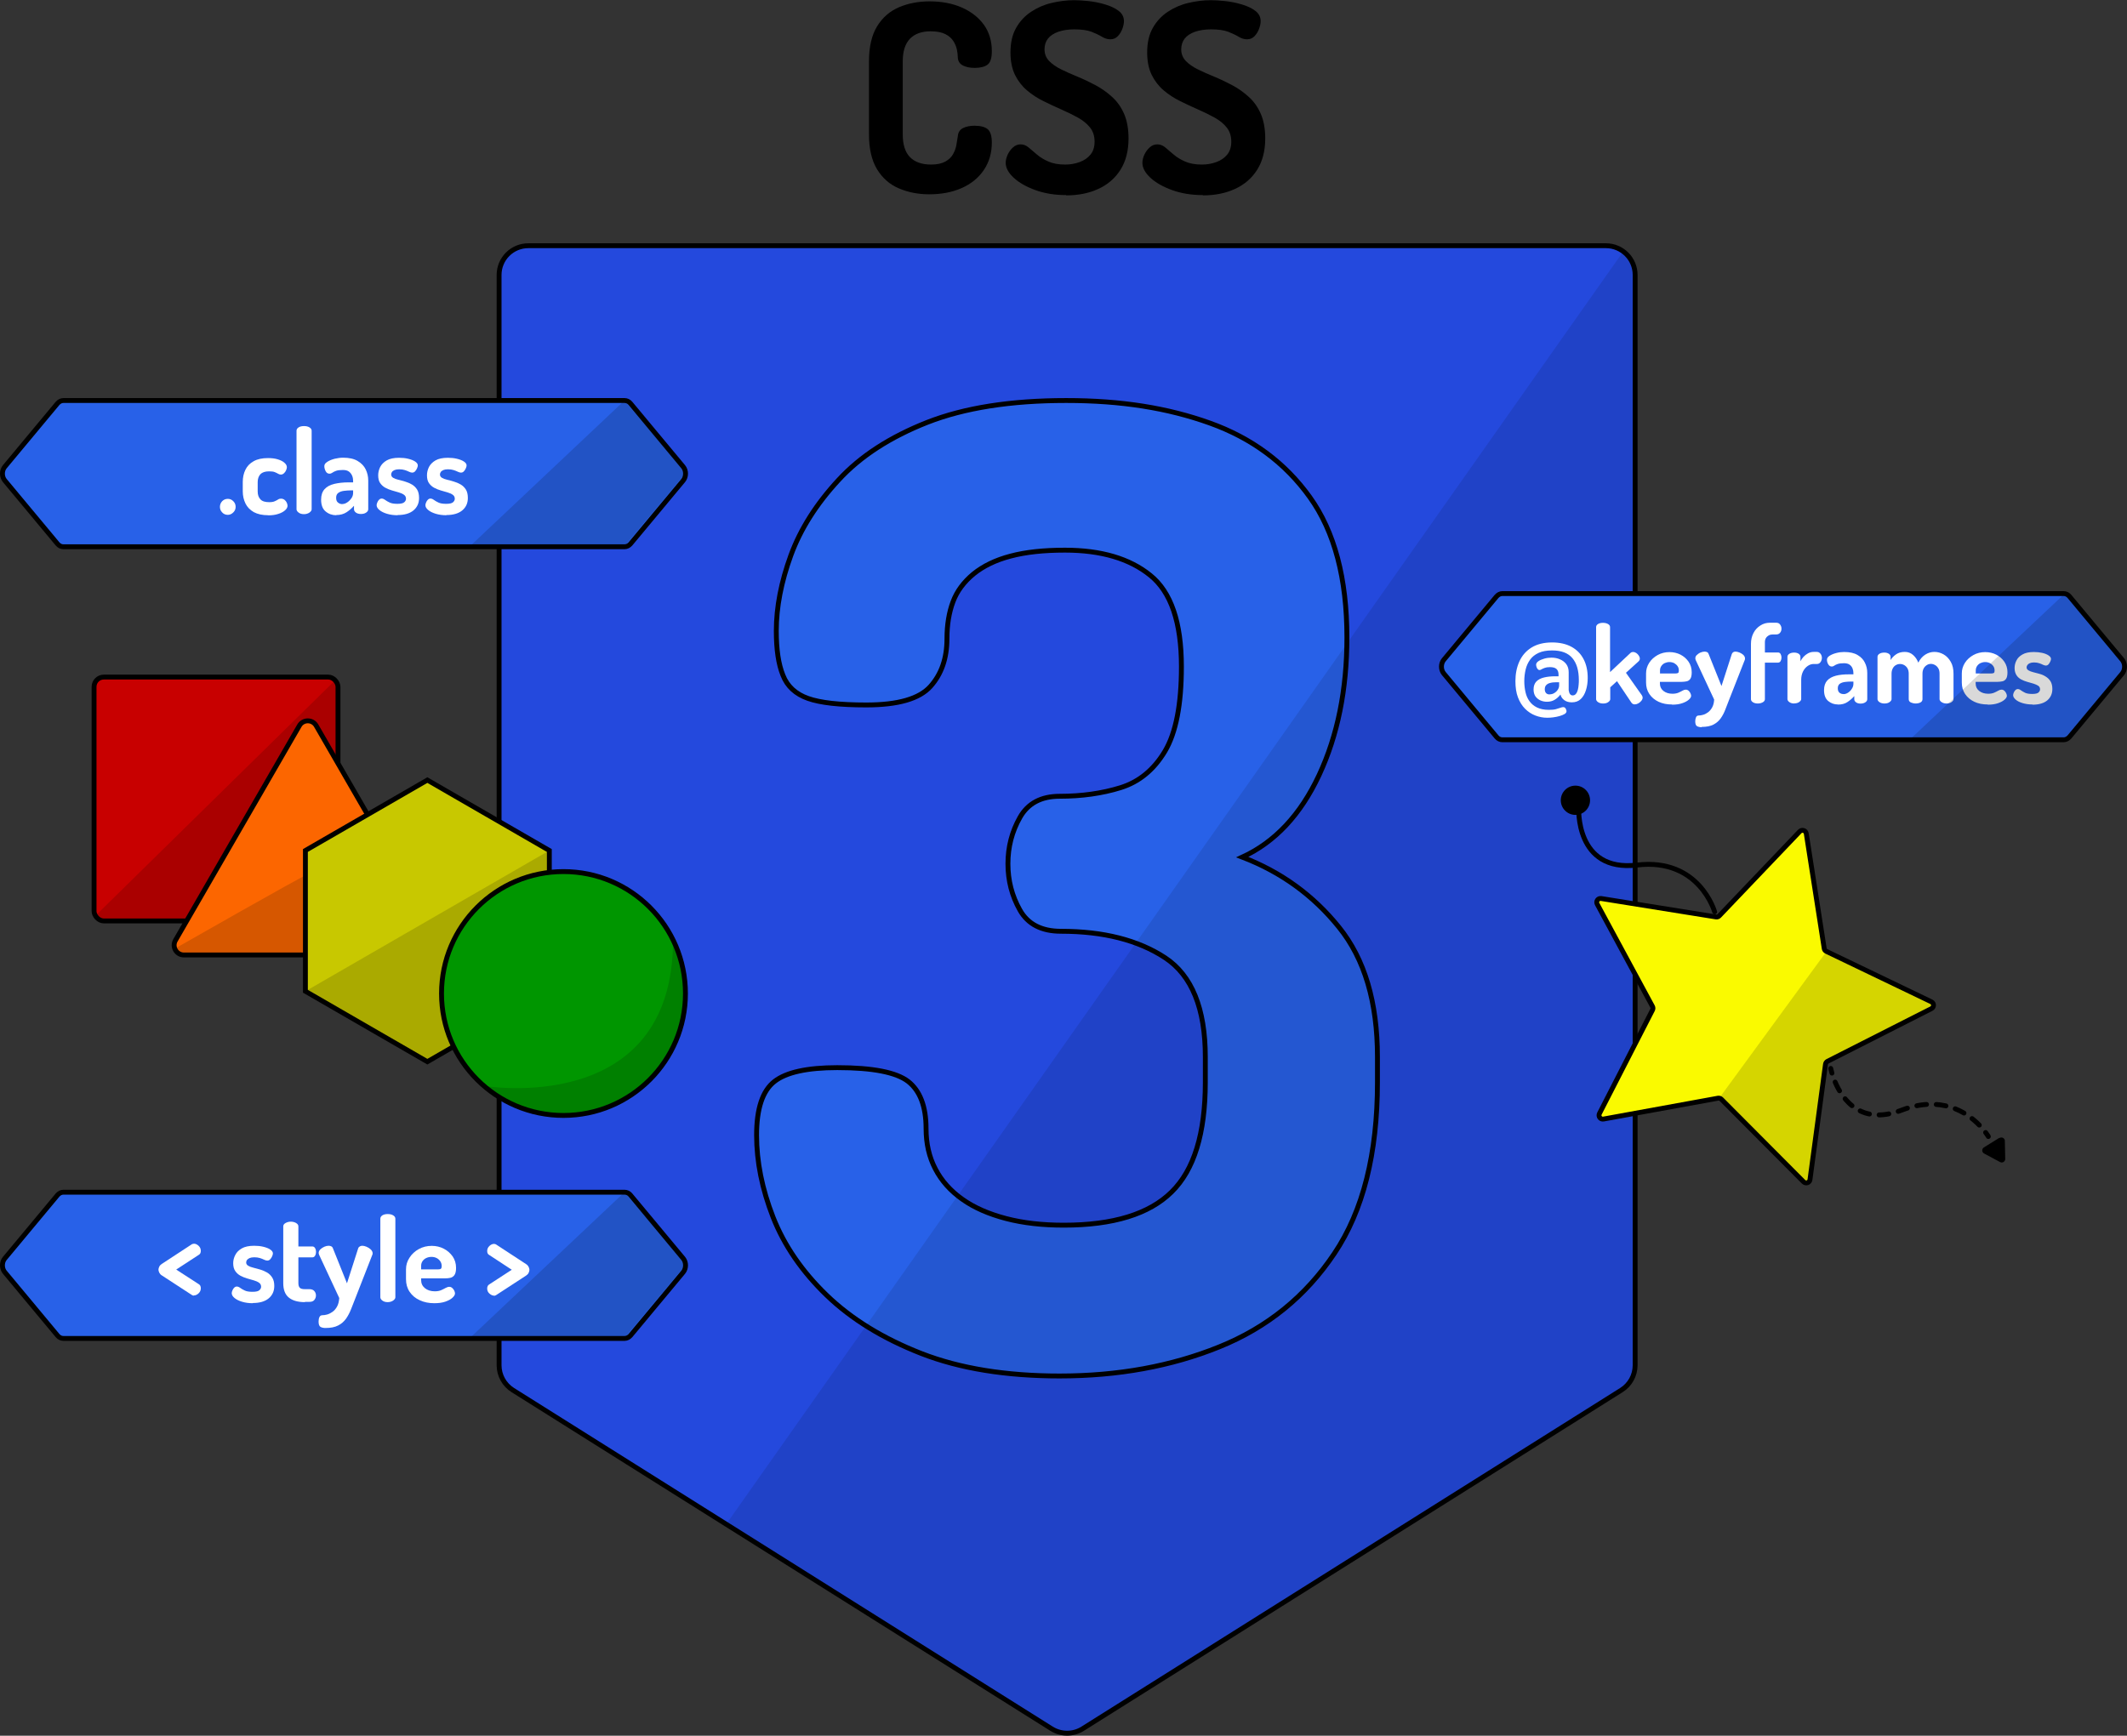 <?xml version="1.0" encoding="UTF-8"?>
<svg id="Capa_2" data-name="Capa 2" xmlns="http://www.w3.org/2000/svg" viewBox="0 0 217.99 177.94">
  <rect x="0" y="0" width="217.99" height="177.94" fill="#333333" stroke="none"/>
  <defs>
    <style>
      .cls-1 {
        opacity: .1;
      }

      .cls-2 {
        fill: #fff;
      }

      .cls-3 {
        fill: #009600;
      }

      .cls-3, .cls-4, .cls-5, .cls-6, .cls-7, .cls-8, .cls-9, .cls-10, .cls-11 {
        stroke: #000;
        stroke-miterlimit: 10;
        stroke-width: .5px;
      }

      .cls-4 {
        fill: #fc6600;
      }

      .cls-5 {
        fill: #fafa00;
      }

      .cls-6, .cls-11 {
        fill: none;
        stroke-linecap: round;
      }

      .cls-7 {
        fill: #2449dd;
      }

      .cls-8 {
        fill: #2861e8;
      }

      .cls-9 {
        fill: #c80000;
      }

      .cls-10 {
        fill: #c8c800;
      }

      .cls-11 {
        stroke-dasharray: 0 0 1 1;
      }

      .cls-12 {
        opacity: .15;
      }
    </style>
  </defs>
  <g id="css_trazos">
    <path class="cls-7" d="M51.15,28.19v111.77c0,1.03,.53,1.99,1.4,2.54l55.22,34.72c.98,.61,2.22,.61,3.19,0l55.22-34.72c.87-.55,1.4-1.51,1.4-2.54V28.19c0-1.66-1.34-3-3-3H54.15c-1.66,0-3,1.34-3,3Z"/>
    <g>
      <path d="M95.23,19.92c-1.11,0-2.14-.2-3.09-.6-.95-.4-1.7-1.06-2.25-1.96-.55-.9-.83-2.1-.83-3.58V6.28c0-1.49,.28-2.68,.83-3.58s1.31-1.56,2.25-1.96,1.99-.6,3.12-.6c1.25,0,2.36,.21,3.31,.63,.96,.42,1.71,1.01,2.26,1.76,.54,.75,.82,1.66,.82,2.71,0,.7-.14,1.16-.43,1.38s-.73,.34-1.32,.34c-.49,0-.89-.08-1.22-.25-.33-.17-.51-.45-.52-.85,0-.22-.03-.47-.09-.77-.06-.29-.18-.59-.36-.87-.18-.29-.45-.53-.82-.72s-.87-.29-1.52-.29c-.91,0-1.61,.25-2.11,.76-.49,.51-.74,1.28-.74,2.32v7.49c0,1.06,.25,1.83,.75,2.34,.5,.5,1.22,.75,2.15,.75,.61,0,1.09-.1,1.45-.3,.36-.2,.62-.44,.79-.74,.17-.3,.29-.6,.35-.93,.06-.32,.11-.63,.15-.91,.03-.41,.21-.7,.54-.86,.32-.16,.71-.24,1.18-.24,.61,0,1.06,.12,1.34,.35s.43,.69,.43,1.37c0,1.07-.27,2.01-.82,2.82-.55,.81-1.3,1.42-2.27,1.85-.97,.43-2.08,.64-3.33,.64Z"/>
      <path d="M109.27,20c-1.16,0-2.21-.17-3.15-.51s-1.68-.76-2.23-1.27c-.55-.51-.82-1.02-.82-1.54,0-.25,.07-.52,.2-.82,.14-.29,.32-.55,.55-.75,.23-.21,.49-.31,.78-.31s.55,.1,.81,.31c.25,.21,.54,.45,.86,.73,.32,.28,.72,.52,1.18,.72,.47,.21,1.04,.31,1.72,.31,.54,0,1.03-.09,1.49-.26,.46-.17,.82-.42,1.1-.76s.42-.78,.42-1.32c0-.57-.15-1.06-.46-1.45-.31-.39-.72-.73-1.24-1.02-.52-.29-1.08-.56-1.69-.83-.61-.27-1.22-.55-1.84-.86-.62-.3-1.18-.67-1.69-1.1-.51-.43-.92-.96-1.23-1.58-.31-.63-.47-1.4-.47-2.31,0-1,.19-1.84,.58-2.52,.38-.68,.9-1.23,1.53-1.65,.63-.42,1.34-.73,2.11-.91s1.54-.28,2.31-.28c.41,0,.9,.03,1.46,.09,.56,.06,1.13,.17,1.69,.34,.56,.16,1.03,.38,1.4,.66,.37,.28,.55,.63,.55,1.06,0,.22-.05,.47-.15,.75-.1,.29-.25,.54-.46,.77s-.47,.34-.79,.34c-.29,0-.57-.09-.85-.26-.28-.17-.64-.34-1.07-.51-.44-.17-1.03-.25-1.78-.25-.63,0-1.17,.09-1.64,.25-.47,.17-.81,.4-1.05,.7-.23,.3-.35,.67-.35,1.11s.16,.86,.47,1.18c.31,.32,.72,.61,1.23,.86,.51,.25,1.07,.5,1.68,.75,.61,.25,1.22,.54,1.84,.87,.62,.33,1.18,.73,1.7,1.2,.52,.47,.93,1.04,1.23,1.73s.46,1.53,.46,2.54c0,1.27-.28,2.34-.83,3.21-.55,.87-1.31,1.52-2.27,1.96-.96,.44-2.05,.66-3.29,.66Z"/>
      <path d="M123.28,20c-1.16,0-2.21-.17-3.15-.51s-1.68-.76-2.23-1.27c-.55-.51-.82-1.02-.82-1.54,0-.25,.07-.52,.2-.82,.14-.29,.32-.55,.55-.75,.23-.21,.49-.31,.78-.31s.55,.1,.81,.31c.25,.21,.54,.45,.86,.73,.32,.28,.72,.52,1.18,.72,.47,.21,1.04,.31,1.72,.31,.54,0,1.03-.09,1.49-.26,.46-.17,.82-.42,1.1-.76s.42-.78,.42-1.32c0-.57-.15-1.06-.46-1.45-.31-.39-.72-.73-1.24-1.02-.52-.29-1.08-.56-1.69-.83-.61-.27-1.22-.55-1.84-.86-.62-.3-1.18-.67-1.69-1.1-.51-.43-.92-.96-1.23-1.58-.31-.63-.47-1.4-.47-2.31,0-1,.19-1.84,.58-2.52,.38-.68,.9-1.23,1.53-1.65,.63-.42,1.34-.73,2.11-.91s1.54-.28,2.31-.28c.41,0,.9,.03,1.46,.09,.56,.06,1.13,.17,1.69,.34,.56,.16,1.03,.38,1.4,.66,.37,.28,.55,.63,.55,1.06,0,.22-.05,.47-.15,.75-.1,.29-.25,.54-.46,.77s-.47,.34-.79,.34c-.29,0-.57-.09-.85-.26-.28-.17-.64-.34-1.07-.51-.44-.17-1.03-.25-1.78-.25-.63,0-1.17,.09-1.64,.25-.47,.17-.81,.4-1.05,.7-.23,.3-.35,.67-.35,1.11s.16,.86,.47,1.18c.31,.32,.72,.61,1.23,.86,.51,.25,1.07,.5,1.68,.75,.61,.25,1.22,.54,1.84,.87,.62,.33,1.18,.73,1.7,1.2,.52,.47,.93,1.04,1.23,1.73s.46,1.53,.46,2.54c0,1.27-.28,2.34-.83,3.21-.55,.87-1.31,1.52-2.27,1.96-.96,.44-2.05,.66-3.29,.66Z"/>
    </g>
    <path class="cls-8" d="M108.62,141.06c-5.52,0-10.25-.77-14.18-2.3-3.94-1.54-7.18-3.53-9.71-5.97-2.53-2.44-4.36-5.11-5.5-8.01-1.13-2.89-1.69-5.7-1.69-8.41s.61-4.55,1.83-5.5c1.21-.95,3.37-1.42,6.44-1.42,3.62,0,6.04,.47,7.27,1.42,1.21,.95,1.83,2.56,1.83,4.82,0,1.54,.31,2.92,.95,4.14,.63,1.22,1.56,2.26,2.78,3.12,1.21,.86,2.71,1.51,4.47,1.97s3.73,.68,5.91,.68c5.06,0,8.75-1.13,11.05-3.4,2.31-2.26,3.46-6.01,3.46-11.26v-2.58c0-4.97-1.38-8.37-4.13-10.18-2.76-1.81-6.32-2.71-10.66-2.71-1.99,0-3.39-.72-4.21-2.17s-1.23-3.03-1.23-4.75,.41-3.3,1.23-4.75c.82-1.45,2.18-2.17,4.07-2.17,2.25,0,4.34-.29,6.24-.88,1.9-.59,3.41-1.83,4.55-3.73,1.13-1.9,1.69-4.8,1.69-8.68,0-4.52-1.06-7.65-3.19-9.36-2.12-1.72-5.04-2.58-8.75-2.58-2.18,0-4.03,.2-5.57,.61-1.53,.4-2.8,1.02-3.8,1.83-.99,.82-1.7,1.77-2.1,2.85-.41,1.09-.62,2.36-.62,3.8,0,1.99-.56,3.62-1.69,4.88-1.14,1.27-3.32,1.9-6.58,1.9-2.72,0-4.7-.22-5.97-.67s-2.13-1.24-2.57-2.38c-.46-1.13-.68-2.64-.68-4.54,0-2.44,.5-5.02,1.49-7.74,.99-2.71,2.63-5.29,4.89-7.73,2.25-2.45,5.29-4.41,9.09-5.91,3.8-1.49,8.55-2.24,14.24-2.24s10.42,.77,14.72,2.31,7.72,4.07,10.25,7.6,3.8,8.33,3.8,14.38c0,5.34-.95,10.04-2.85,14.11s-4.53,6.87-7.87,8.41c3.99,1.53,7.29,3.93,9.91,7.19,2.63,3.26,3.94,7.69,3.94,13.3v2.58c0,7.33-1.47,13.18-4.42,17.57-2.94,4.39-6.87,7.58-11.8,9.57-4.92,1.99-10.38,2.98-16.34,2.98Z"/>
    <g>
      <path class="cls-8" d="M64.01,41.06H6.49c-.22,0-.43,.11-.59,.29L.49,47.85c-.32,.39-.32,1.02,0,1.41l5.41,6.5c.16,.19,.37,.29,.59,.29h57.53c.22,0,.43-.11,.59-.29l5.41-6.5c.32-.39,.32-1.02,0-1.41l-5.41-6.5c-.16-.19-.37-.29-.59-.29Z"/>
      <g>
        <path class="cls-2" d="M23.35,52.78c-.23,0-.43-.08-.58-.25-.16-.16-.23-.35-.23-.57s.08-.42,.23-.58c.16-.16,.35-.24,.58-.24,.22,0,.4,.08,.56,.24s.24,.35,.24,.58-.08,.41-.24,.57-.35,.25-.56,.25Z"/>
        <path class="cls-2" d="M27.5,52.82c-.61,0-1.1-.11-1.49-.32-.38-.22-.67-.51-.85-.88s-.28-.79-.28-1.25v-.96c0-.46,.09-.88,.27-1.25s.46-.67,.85-.88c.39-.22,.88-.32,1.47-.32,.38,0,.71,.04,1,.13s.52,.2,.68,.35c.17,.14,.25,.3,.25,.46,0,.09-.03,.19-.08,.31s-.12,.22-.22,.31-.2,.13-.32,.13c-.09,0-.18-.03-.27-.08-.09-.06-.21-.11-.35-.17-.14-.06-.34-.08-.58-.08-.41,0-.7,.1-.89,.29-.18,.2-.28,.47-.28,.81v.96c0,.34,.09,.61,.28,.81,.18,.2,.48,.29,.9,.29,.25,0,.44-.03,.58-.1,.14-.06,.25-.12,.34-.18,.09-.06,.19-.08,.28-.08,.14,0,.27,.04,.37,.12,.1,.08,.18,.18,.23,.29,.05,.12,.08,.22,.08,.32,0,.16-.09,.32-.26,.47-.17,.15-.41,.28-.71,.37-.3,.1-.64,.14-1.01,.14Z"/>
        <path class="cls-2" d="M31.16,52.71c-.22,0-.41-.05-.55-.16-.14-.1-.22-.22-.22-.34v-8.05c0-.14,.07-.26,.22-.35,.14-.09,.33-.13,.55-.13s.4,.04,.55,.13c.15,.09,.23,.2,.23,.35v8.05c0,.12-.08,.23-.23,.34-.15,.1-.34,.16-.55,.16Z"/>
        <path class="cls-2" d="M34.47,52.82c-.42,0-.79-.13-1.1-.39-.31-.26-.46-.66-.46-1.21,0-.46,.12-.81,.35-1.07,.24-.26,.56-.44,.98-.54,.42-.1,.91-.16,1.46-.16h.49v-.16c0-.18-.03-.35-.1-.52-.07-.17-.18-.31-.32-.42s-.36-.17-.63-.17c-.3,0-.54,.03-.7,.09-.16,.06-.29,.12-.38,.19-.09,.06-.18,.1-.29,.1-.17,0-.3-.08-.39-.25-.09-.17-.14-.34-.14-.52s.1-.32,.31-.45c.2-.13,.45-.23,.75-.31,.3-.07,.58-.11,.86-.11,.62,0,1.12,.11,1.5,.34s.65,.51,.82,.86c.17,.35,.26,.73,.26,1.14v2.94c0,.14-.07,.25-.22,.35-.14,.1-.32,.14-.54,.14-.2,0-.37-.05-.5-.14-.13-.1-.2-.21-.2-.35v-.35c-.22,.25-.47,.47-.76,.66s-.65,.29-1.06,.29Zm.62-1.15c.17,0,.34-.06,.5-.17,.17-.11,.31-.26,.43-.43s.17-.36,.17-.55v-.25h-.18c-.26,0-.52,.02-.76,.05-.24,.03-.43,.1-.58,.21-.15,.11-.22,.27-.22,.5s.06,.39,.19,.49c.12,.1,.27,.16,.45,.16Z"/>
        <path class="cls-2" d="M40.76,52.82c-.4,0-.77-.05-1.1-.15-.33-.1-.59-.23-.78-.39-.19-.16-.28-.32-.28-.49,0-.08,.02-.17,.07-.28,.04-.11,.1-.2,.18-.28s.17-.12,.27-.12c.11,0,.23,.05,.35,.14s.28,.18,.47,.27c.19,.09,.45,.13,.79,.13,.36,0,.6-.06,.71-.17,.12-.11,.17-.23,.17-.35,0-.18-.07-.31-.21-.41-.14-.1-.32-.18-.53-.24-.22-.06-.45-.13-.69-.2s-.47-.16-.69-.28c-.22-.12-.39-.28-.53-.48-.14-.2-.2-.47-.2-.8,0-.29,.07-.57,.2-.84,.14-.27,.36-.5,.67-.68,.31-.18,.74-.27,1.27-.27,.33,0,.64,.03,.93,.1,.29,.07,.53,.16,.71,.28,.18,.12,.28,.25,.28,.4,0,.07-.02,.17-.07,.28-.05,.12-.11,.22-.2,.32s-.19,.14-.31,.14c-.09,0-.19-.03-.32-.09-.12-.06-.27-.12-.43-.17s-.35-.08-.58-.08c-.2,0-.36,.03-.48,.08-.12,.06-.21,.12-.26,.2s-.08,.16-.08,.25c0,.14,.07,.26,.2,.34s.31,.15,.53,.2,.45,.12,.7,.19c.24,.07,.48,.17,.7,.3,.22,.13,.4,.31,.53,.52s.2,.5,.2,.86c0,.53-.19,.95-.57,1.27-.38,.32-.93,.48-1.64,.48Z"/>
        <path class="cls-2" d="M45.76,52.82c-.4,0-.77-.05-1.1-.15-.33-.1-.59-.23-.78-.39-.19-.16-.28-.32-.28-.49,0-.08,.02-.17,.07-.28,.04-.11,.1-.2,.18-.28s.17-.12,.27-.12c.11,0,.23,.05,.35,.14s.28,.18,.47,.27c.19,.09,.45,.13,.79,.13,.36,0,.6-.06,.71-.17,.12-.11,.17-.23,.17-.35,0-.18-.07-.31-.21-.41-.14-.1-.32-.18-.53-.24-.22-.06-.45-.13-.69-.2s-.47-.16-.69-.28c-.22-.12-.39-.28-.53-.48-.14-.2-.2-.47-.2-.8,0-.29,.07-.57,.2-.84,.14-.27,.36-.5,.67-.68,.31-.18,.74-.27,1.27-.27,.33,0,.64,.03,.93,.1,.29,.07,.53,.16,.71,.28,.18,.12,.28,.25,.28,.4,0,.07-.02,.17-.07,.28-.05,.12-.11,.22-.2,.32s-.19,.14-.31,.14c-.09,0-.19-.03-.32-.09-.12-.06-.27-.12-.43-.17s-.35-.08-.58-.08c-.2,0-.36,.03-.48,.08-.12,.06-.21,.12-.26,.2s-.08,.16-.08,.25c0,.14,.07,.26,.2,.34s.31,.15,.53,.2,.45,.12,.7,.19c.24,.07,.48,.17,.7,.3,.22,.13,.4,.31,.53,.52s.2,.5,.2,.86c0,.53-.19,.95-.57,1.27-.38,.32-.93,.48-1.64,.48Z"/>
      </g>
    </g>
    <g>
      <path class="cls-8" d="M64.01,122.22H6.49c-.22,0-.43,.11-.59,.29l-5.41,6.5c-.32,.39-.32,1.02,0,1.41l5.41,6.5c.16,.19,.37,.29,.59,.29h57.53c.22,0,.43-.11,.59-.29l5.41-6.5c.32-.39,.32-1.02,0-1.41l-5.41-6.5c-.16-.19-.37-.29-.59-.29Z"/>
      <g>
        <path class="cls-2" d="M19.88,132.82c-.09,0-.16-.02-.21-.06l-3.1-2.02c-.11-.07-.19-.16-.25-.28-.05-.11-.08-.21-.08-.3s.03-.19,.08-.3c.05-.11,.13-.2,.25-.28l3.1-2.03s.12-.05,.21-.05c.16,0,.32,.07,.47,.21,.15,.14,.23,.31,.23,.52,0,.19-.06,.32-.19,.4l-2.33,1.52,2.33,1.51c.13,.08,.19,.22,.19,.41,0,.21-.08,.38-.23,.52-.15,.14-.31,.21-.47,.21Z"/>
        <path class="cls-2" d="M25.91,133.6c-.4,0-.77-.05-1.1-.15-.33-.1-.59-.23-.78-.39-.19-.16-.28-.32-.28-.49,0-.08,.02-.17,.07-.28,.04-.11,.1-.2,.18-.28s.17-.12,.27-.12c.11,0,.23,.05,.35,.14,.12,.09,.28,.18,.47,.27,.19,.09,.45,.13,.79,.13,.36,0,.6-.06,.71-.17,.12-.11,.17-.23,.17-.35,0-.18-.07-.31-.21-.41-.14-.1-.32-.18-.53-.24-.22-.06-.45-.13-.69-.2s-.47-.16-.69-.28c-.22-.12-.39-.28-.53-.48-.14-.2-.21-.47-.21-.8,0-.29,.07-.57,.21-.84,.13-.27,.36-.5,.67-.68,.31-.18,.74-.27,1.27-.27,.33,0,.64,.03,.93,.1,.29,.07,.53,.16,.71,.28,.18,.12,.28,.25,.28,.4,0,.07-.02,.17-.07,.28-.05,.12-.11,.22-.2,.32s-.19,.14-.31,.14c-.09,0-.19-.03-.32-.09-.12-.06-.27-.12-.43-.17s-.35-.08-.58-.08c-.2,0-.36,.03-.48,.08-.12,.06-.21,.12-.27,.2-.05,.08-.08,.16-.08,.25,0,.14,.07,.26,.21,.34,.13,.08,.31,.15,.53,.2,.22,.06,.45,.12,.7,.19,.24,.07,.47,.17,.7,.3,.22,.13,.4,.31,.53,.52,.14,.22,.21,.5,.21,.86,0,.53-.19,.95-.57,1.27-.38,.32-.93,.48-1.64,.48Z"/>
        <path class="cls-2" d="M31.25,133.49c-.72,0-1.27-.16-1.65-.47-.38-.31-.57-.8-.57-1.48v-5.82c0-.14,.08-.26,.25-.35s.34-.13,.52-.13c.19,0,.37,.04,.53,.13s.25,.2,.25,.35v2.06h1.42c.13,0,.23,.06,.29,.17,.07,.12,.1,.25,.1,.39s-.03,.27-.1,.39c-.07,.12-.17,.17-.29,.17h-1.42v2.63c0,.23,.05,.4,.15,.49,.1,.1,.27,.14,.52,.14h.47c.22,0,.39,.07,.5,.2s.16,.28,.16,.44c0,.17-.05,.32-.16,.46-.11,.14-.27,.2-.5,.2h-.47Z"/>
        <path class="cls-2" d="M33.35,136.14c-.2,0-.37-.04-.5-.11-.13-.08-.2-.26-.2-.55,0-.18,.03-.33,.09-.46s.16-.19,.31-.19c.13,0,.29-.02,.47-.07,.18-.05,.36-.14,.55-.27s.34-.31,.47-.54c.13-.23,.2-.52,.23-.88l-2.06-4.42c-.03-.07-.05-.14-.05-.2,0-.14,.06-.26,.17-.37,.12-.11,.25-.2,.41-.27s.31-.1,.44-.1c.1,0,.19,.02,.27,.06s.14,.11,.17,.2l1.44,3.59,1.15-3.59c.04-.1,.1-.16,.18-.2s.16-.06,.24-.06c.12,0,.26,.03,.43,.1s.31,.16,.44,.28c.12,.12,.19,.25,.19,.39,0,.07-.01,.13-.04,.18l-1.75,4.48c-.14,.36-.28,.72-.42,1.07-.14,.36-.31,.68-.51,.97-.21,.29-.47,.53-.81,.7-.34,.18-.77,.26-1.31,.26Z"/>
        <path class="cls-2" d="M39.74,133.49c-.22,0-.41-.05-.55-.16-.14-.1-.21-.22-.21-.34v-8.05c0-.14,.07-.26,.21-.35,.14-.09,.33-.13,.55-.13s.4,.04,.55,.13c.15,.09,.23,.2,.23,.35v8.05c0,.12-.08,.23-.23,.34-.15,.1-.34,.16-.55,.16Z"/>
        <path class="cls-2" d="M44.52,133.6c-.57,0-1.07-.1-1.51-.31-.44-.2-.78-.49-1.03-.86s-.37-.8-.37-1.29v-1.02c0-.43,.12-.83,.36-1.19,.23-.36,.55-.66,.95-.88,.4-.22,.84-.33,1.33-.33,.45,0,.86,.1,1.23,.29,.37,.19,.67,.46,.91,.79,.23,.34,.35,.73,.35,1.18,0,.34-.06,.59-.17,.74-.11,.15-.25,.24-.43,.28-.17,.04-.35,.05-.54,.05h-2.44v.18c0,.34,.13,.62,.39,.83,.26,.21,.6,.32,1.01,.32,.26,0,.48-.04,.66-.12s.33-.16,.46-.23c.13-.07,.25-.11,.36-.11,.12,0,.22,.04,.31,.12,.09,.08,.16,.17,.21,.28,.05,.11,.07,.2,.07,.28,0,.14-.09,.28-.26,.44-.17,.16-.42,.29-.73,.4-.32,.11-.69,.16-1.12,.16Zm-1.36-3.47h1.75c.14,0,.23-.02,.28-.07,.05-.04,.08-.13,.08-.26,0-.18-.05-.35-.14-.49-.1-.14-.22-.26-.38-.34s-.34-.12-.53-.12-.36,.04-.52,.11-.29,.18-.39,.32c-.1,.14-.15,.31-.15,.5v.34Z"/>
        <path class="cls-2" d="M50.62,132.82c-.15,0-.3-.07-.46-.21-.16-.14-.23-.31-.23-.52,0-.19,.07-.33,.2-.41l2.32-1.51-2.32-1.52c-.13-.07-.2-.2-.2-.4,0-.21,.08-.38,.23-.52s.31-.21,.46-.21c.09,0,.16,.02,.21,.05l3.1,2.03c.11,.07,.19,.16,.25,.28,.05,.11,.08,.21,.08,.3s-.03,.19-.08,.3c-.05,.11-.13,.2-.25,.28l-3.1,2.02s-.12,.06-.21,.06Z"/>
      </g>
    </g>
    <g>
      <path class="cls-8" d="M211.5,60.85h-57.53c-.22,0-.43,.11-.59,.29l-5.41,6.5c-.32,.39-.32,1.02,0,1.41l5.41,6.5c.16,.19,.37,.29,.59,.29h57.53c.22,0,.43-.11,.59-.29l5.41-6.5c.32-.39,.32-1.02,0-1.41l-5.41-6.5c-.16-.19-.37-.29-.59-.29Z"/>
      <g>
        <path class="cls-2" d="M158.56,73.58c-.42,0-.82-.08-1.21-.23s-.74-.38-1.05-.69c-.31-.31-.55-.7-.73-1.17-.18-.47-.26-1.03-.26-1.66,0-.74,.13-1.41,.4-2.01,.27-.6,.68-1.08,1.24-1.43,.56-.35,1.27-.53,2.12-.53,.77,0,1.43,.15,1.97,.44,.54,.29,.96,.71,1.25,1.26,.29,.55,.43,1.19,.43,1.94,0,.45-.06,.87-.18,1.25s-.29,.68-.53,.91c-.24,.23-.54,.34-.92,.34-.32,0-.58-.08-.78-.23s-.33-.34-.38-.57c-.18,.23-.38,.41-.6,.54s-.47,.2-.78,.2c-.23,0-.45-.04-.66-.13s-.38-.23-.52-.41c-.13-.19-.2-.43-.2-.72,0-.35,.1-.62,.29-.82,.19-.19,.45-.33,.79-.41,.33-.08,.71-.12,1.14-.12h.34v-.17c0-.26-.07-.45-.21-.58-.14-.13-.37-.19-.68-.19-.22,0-.4,.03-.53,.08-.14,.05-.24,.1-.33,.15-.08,.05-.15,.07-.21,.07-.06,0-.12-.03-.18-.1-.05-.07-.1-.14-.12-.23s-.04-.15-.04-.2c0-.15,.08-.27,.24-.38s.36-.19,.6-.26c.24-.07,.48-.1,.73-.1,.31,0,.61,.05,.87,.17,.27,.11,.48,.27,.65,.49,.16,.22,.25,.49,.25,.82v1.86c.03,.19,.08,.33,.15,.41,.07,.08,.15,.12,.25,.12,.15,0,.26-.05,.35-.17,.09-.11,.15-.25,.19-.41s.07-.34,.08-.52c.02-.18,.02-.34,.02-.47,0-.98-.22-1.73-.66-2.25-.44-.53-1.13-.79-2.08-.79-.55,0-1.01,.08-1.38,.25-.37,.17-.66,.4-.87,.69s-.37,.63-.46,1.01-.14,.78-.14,1.19c0,.39,.04,.76,.12,1.12,.08,.36,.21,.67,.41,.94,.19,.27,.45,.49,.78,.65s.73,.24,1.21,.24c.3,0,.54-.02,.72-.07,.18-.05,.33-.1,.45-.14s.21-.07,.29-.07c.12,0,.21,.05,.26,.15s.09,.19,.09,.26c0,.12-.07,.22-.2,.3-.14,.08-.31,.15-.52,.21s-.43,.1-.65,.13c-.22,.03-.42,.04-.6,.04Zm.26-2.4c.17,0,.33-.04,.47-.13,.15-.09,.27-.2,.36-.34s.14-.28,.14-.43v-.34h-.26c-.25,0-.47,.02-.65,.07-.18,.04-.32,.12-.42,.23-.1,.11-.14,.25-.14,.42s.05,.31,.14,.4,.21,.13,.37,.13Z"/>
        <path class="cls-2" d="M164.28,72.12c-.2,0-.36-.05-.5-.14-.13-.09-.2-.2-.2-.31v-7.38c0-.13,.07-.24,.2-.32,.13-.08,.3-.12,.5-.12s.38,.04,.52,.12c.14,.08,.21,.19,.21,.32v4.61l2.08-1.95c.07-.07,.16-.11,.28-.11s.22,.04,.32,.1c.11,.07,.19,.16,.26,.26s.11,.21,.11,.32c0,.04,0,.09-.03,.14-.02,.05-.05,.09-.09,.13l-1.3,1.18,1.63,2.31c.05,.08,.08,.16,.08,.23,0,.11-.04,.22-.13,.33s-.19,.2-.32,.27-.25,.1-.36,.1c-.15,0-.26-.06-.35-.19l-1.47-2.19-.69,.63v1.21c0,.11-.07,.21-.21,.31-.14,.1-.31,.14-.52,.14Z"/>
        <path class="cls-2" d="M171.36,72.22c-.52,0-.98-.09-1.38-.28-.4-.19-.71-.45-.94-.79-.23-.34-.34-.74-.34-1.18v-.93c0-.4,.11-.76,.32-1.09s.51-.6,.87-.8c.36-.2,.77-.3,1.21-.3,.41,0,.79,.09,1.13,.26,.34,.18,.62,.42,.83,.73,.21,.31,.32,.67,.32,1.08,0,.32-.05,.54-.15,.68-.1,.14-.23,.22-.39,.25-.16,.03-.32,.05-.49,.05h-2.23v.17c0,.32,.12,.57,.36,.76,.24,.19,.55,.29,.93,.29,.24,0,.45-.04,.61-.11,.16-.07,.3-.14,.42-.21,.12-.07,.23-.1,.33-.1,.11,0,.21,.04,.29,.11,.08,.07,.14,.16,.19,.26,.04,.1,.07,.18,.07,.26,0,.12-.08,.26-.24,.4-.16,.14-.38,.26-.67,.36-.29,.1-.63,.15-1.03,.15Zm-1.24-3.18h1.61c.12,0,.21-.02,.26-.06,.05-.04,.07-.12,.07-.24,0-.17-.04-.32-.13-.45s-.21-.23-.35-.31c-.15-.07-.31-.11-.48-.11s-.33,.04-.47,.1-.27,.17-.36,.3-.14,.28-.14,.46v.31Z"/>
        <path class="cls-2" d="M174.39,74.55c-.18,0-.34-.04-.46-.1s-.19-.24-.19-.5c0-.16,.03-.3,.08-.42,.05-.12,.15-.18,.28-.18s.27-.02,.44-.07c.16-.04,.33-.13,.5-.25s.31-.29,.43-.5,.19-.48,.21-.81l-1.89-4.05c-.03-.07-.04-.13-.04-.19,0-.12,.05-.24,.16-.34s.23-.19,.38-.25c.15-.06,.28-.09,.41-.09,.09,0,.17,.02,.25,.05,.08,.04,.13,.1,.16,.19l1.32,3.29,1.06-3.29c.04-.09,.09-.15,.16-.19s.15-.05,.22-.05c.11,0,.24,.03,.4,.09,.15,.06,.29,.15,.4,.25,.11,.11,.17,.23,.17,.36,0,.07,0,.12-.03,.17l-1.61,4.1c-.13,.33-.26,.66-.38,.98s-.28,.62-.47,.89c-.19,.27-.44,.48-.74,.64-.31,.16-.71,.24-1.2,.24Z"/>
        <path class="cls-2" d="M180.15,72.12c-.2,0-.36-.04-.5-.13-.13-.08-.2-.19-.2-.31v-5.68c0-.41,.09-.78,.26-1.11s.41-.58,.71-.77c.29-.19,.62-.28,.97-.28h.65c.18,0,.31,.06,.4,.19,.09,.12,.14,.26,.14,.41,0,.16-.04,.3-.14,.42s-.22,.18-.4,.18h-.35c-.15,0-.29,.03-.42,.1-.12,.07-.22,.16-.29,.28s-.1,.26-.1,.43v1.04h1.34c.12,0,.21,.05,.27,.16,.06,.11,.09,.23,.09,.36s-.03,.25-.09,.36c-.06,.11-.15,.16-.27,.16h-1.34v3.75c0,.12-.07,.23-.21,.31-.14,.08-.31,.13-.51,.13Z"/>
        <path class="cls-2" d="M183.88,72.12c-.2,0-.36-.05-.49-.14-.13-.09-.2-.2-.2-.31v-4.33c0-.13,.07-.24,.2-.32,.13-.08,.3-.12,.49-.12,.18,0,.34,.04,.46,.12,.12,.08,.18,.19,.18,.32v.45c.08-.16,.19-.31,.32-.46,.13-.14,.29-.26,.47-.36,.18-.09,.36-.14,.56-.14h.34c.14,0,.26,.06,.36,.18s.15,.27,.15,.43-.05,.32-.15,.45-.22,.18-.36,.18h-.34c-.21,0-.41,.07-.6,.2-.2,.14-.36,.32-.48,.56-.12,.24-.19,.53-.19,.86v1.97c0,.11-.07,.21-.21,.31-.14,.1-.31,.14-.52,.14Z"/>
        <path class="cls-2" d="M188.37,72.22c-.39,0-.72-.12-1.01-.36-.28-.24-.42-.61-.42-1.11,0-.42,.11-.74,.32-.98,.22-.24,.52-.4,.9-.5,.38-.1,.83-.14,1.34-.14h.45v-.14c0-.16-.03-.32-.09-.47-.06-.15-.16-.28-.3-.38-.14-.1-.33-.15-.58-.15-.28,0-.49,.03-.64,.08s-.27,.11-.35,.17c-.08,.06-.17,.09-.26,.09-.15,0-.27-.08-.36-.23s-.13-.31-.13-.47,.09-.29,.28-.41,.42-.21,.69-.28c.27-.07,.54-.1,.79-.1,.57,0,1.03,.1,1.38,.31,.35,.21,.6,.47,.75,.79,.16,.32,.24,.67,.24,1.04v2.7c0,.12-.06,.23-.2,.32-.13,.09-.3,.13-.49,.13-.18,0-.34-.04-.46-.13-.12-.09-.18-.19-.18-.32v-.32c-.2,.23-.43,.43-.7,.61s-.59,.26-.97,.26Zm.57-1.06c.15,0,.31-.05,.46-.15s.29-.23,.39-.4c.11-.16,.16-.33,.16-.51v-.23h-.17c-.24,0-.47,.01-.69,.04-.22,.03-.4,.09-.54,.19-.13,.1-.2,.25-.2,.46s.06,.36,.17,.45c.12,.1,.25,.14,.41,.14Z"/>
        <path class="cls-2" d="M193.13,72.12c-.21,0-.37-.05-.51-.14-.13-.09-.2-.2-.2-.31v-4.33c0-.13,.07-.24,.2-.32,.13-.08,.3-.12,.51-.12,.18,0,.32,.04,.45,.12,.12,.08,.18,.19,.18,.32v.33c.12-.21,.31-.41,.55-.58,.24-.17,.55-.26,.91-.26,.32,0,.6,.1,.84,.31,.24,.21,.42,.47,.54,.79,.19-.37,.44-.65,.73-.83s.6-.27,.92-.27c.34,0,.65,.09,.95,.26,.3,.17,.54,.43,.73,.76,.19,.33,.28,.74,.28,1.21v2.61c0,.11-.07,.21-.21,.31-.14,.1-.31,.14-.51,.14s-.36-.05-.5-.14c-.14-.09-.21-.2-.21-.31v-2.61c0-.22-.04-.4-.13-.55s-.2-.26-.33-.33c-.14-.08-.28-.12-.43-.12s-.29,.04-.41,.12c-.13,.08-.24,.19-.32,.33s-.13,.33-.13,.54v2.63c0,.15-.08,.27-.22,.34-.15,.07-.31,.1-.49,.1-.16,0-.32-.04-.47-.1-.15-.07-.23-.18-.23-.34v-2.62c0-.21-.04-.38-.12-.53s-.2-.26-.33-.34c-.14-.08-.28-.12-.44-.12s-.29,.04-.42,.11c-.13,.07-.24,.18-.32,.33s-.13,.33-.13,.55v2.61c0,.11-.07,.21-.21,.31-.14,.1-.31,.14-.51,.14Z"/>
        <path class="cls-2" d="M203.72,72.22c-.52,0-.98-.09-1.38-.28-.4-.19-.71-.45-.94-.79-.23-.34-.34-.74-.34-1.18v-.93c0-.4,.11-.76,.32-1.09s.51-.6,.87-.8c.36-.2,.77-.3,1.21-.3,.41,0,.79,.09,1.13,.26,.34,.18,.62,.42,.83,.73,.21,.31,.32,.67,.32,1.08,0,.32-.05,.54-.15,.68-.1,.14-.23,.22-.39,.25-.16,.03-.32,.05-.49,.05h-2.23v.17c0,.32,.12,.57,.36,.76,.24,.19,.55,.29,.93,.29,.24,0,.45-.04,.61-.11,.16-.07,.3-.14,.42-.21,.12-.07,.23-.1,.33-.1,.11,0,.21,.04,.29,.11,.08,.07,.14,.16,.19,.26,.04,.1,.07,.18,.07,.26,0,.12-.08,.26-.24,.4-.16,.14-.38,.26-.67,.36-.29,.1-.63,.15-1.03,.15Zm-1.24-3.18h1.61c.12,0,.21-.02,.26-.06,.05-.04,.07-.12,.07-.24,0-.17-.04-.32-.13-.45s-.21-.23-.35-.31c-.15-.07-.31-.11-.48-.11s-.33,.04-.47,.1-.27,.17-.36,.3-.14,.28-.14,.46v.31Z"/>
        <path class="cls-2" d="M208.3,72.22c-.37,0-.7-.05-1.01-.14-.3-.09-.54-.21-.71-.36-.17-.15-.26-.3-.26-.45,0-.07,.02-.16,.06-.26,.04-.1,.1-.19,.17-.26,.07-.07,.15-.11,.25-.11,.1,0,.21,.04,.32,.13,.12,.08,.26,.17,.43,.25,.17,.08,.41,.12,.72,.12,.33,0,.55-.05,.65-.15,.11-.1,.16-.21,.16-.32,0-.16-.06-.29-.19-.37s-.29-.16-.49-.22c-.2-.06-.41-.12-.63-.18-.22-.06-.44-.15-.63-.25-.2-.11-.36-.25-.48-.44-.12-.19-.19-.43-.19-.73,0-.26,.06-.52,.19-.77,.12-.25,.33-.46,.62-.62,.29-.17,.68-.25,1.17-.25,.3,0,.59,.03,.85,.09,.27,.06,.49,.15,.65,.26,.17,.11,.25,.23,.25,.36,0,.07-.02,.15-.07,.26-.04,.11-.11,.2-.18,.29-.08,.09-.17,.13-.28,.13-.08,0-.18-.03-.29-.08-.11-.06-.24-.11-.39-.16-.15-.05-.32-.08-.53-.08-.18,0-.33,.03-.44,.08-.11,.05-.19,.11-.24,.19-.05,.07-.08,.15-.08,.23,0,.13,.06,.23,.19,.31s.29,.14,.49,.19c.2,.05,.41,.11,.64,.17s.44,.15,.64,.28c.2,.12,.36,.28,.49,.48,.12,.2,.19,.46,.19,.79,0,.48-.17,.87-.52,1.17-.35,.29-.85,.44-1.5,.44Z"/>
      </g>
    </g>
    <g>
      <rect class="cls-9" x="9.64" y="69.41" width="25" height="25" rx="1" ry="1"/>
      <path class="cls-4" d="M31.55,97.9h-12.7c-.77,0-1.25-.83-.87-1.5l6.35-11,6.35-11c.38-.67,1.35-.67,1.73,0l6.35,11,6.35,11c.38,.67-.1,1.5-.87,1.5h-12.7Z"/>
      <polygon class="cls-10" points="56.3 101.62 56.3 87.19 43.8 79.97 31.3 87.19 31.3 101.62 43.8 108.84 56.3 101.62"/>
      <circle class="cls-3" cx="57.75" cy="101.85" r="12.5"/>
    </g>
    <g>
      <path class="cls-5" d="M176.08,112.58l-11.74,2.14c-.32,.06-.56-.27-.42-.56l5.44-10.62c.06-.11,.06-.25,0-.36l-5.67-10.5c-.15-.28,.09-.62,.4-.57l11.78,1.89c.13,.02,.25-.02,.34-.12l8.24-8.64c.22-.23,.62-.11,.67,.21l1.84,11.79c.02,.13,.1,.24,.22,.29l10.76,5.17c.29,.14,.3,.55,0,.7l-10.64,5.4c-.11,.06-.19,.17-.21,.3l-1.59,11.83c-.04,.32-.43,.45-.66,.22l-8.42-8.46c-.09-.09-.22-.13-.35-.11Z"/>
      <g>
        <g>
          <path class="cls-6" d="M203.78,116.51s-.09-.16-.28-.41"/>
          <path class="cls-11" d="M202.85,115.34c-1.28-1.32-3.91-3.08-7.96-1.53-4.53,1.74-6.36-1.59-6.99-3.33"/>
          <path class="cls-6" d="M187.75,110.01c-.09-.3-.12-.48-.12-.48"/>
        </g>
        <path d="M204.93,116.66c.23-.14,.54,.02,.54,.29l.02,.93,.02,.93c0,.27-.28,.45-.53,.32l-.82-.44-.82-.44c-.24-.13-.25-.47-.02-.62l.79-.49,.79-.49Z"/>
      </g>
      <g>
        <path class="cls-6" d="M175.73,93.48s-1.56-5.56-7.95-4.8-5.98-5.94-5.98-5.94"/>
        <circle cx="161.46" cy="82.04" r="1.5"/>
      </g>
    </g>
  </g>
  <g id="css_sombras">
    <polygon class="cls-12" points="63.99 56.02 48.11 56.05 63.99 41.07 69.63 47.63 70.25 48.53 63.99 56.02"/>
    <polygon class="cls-12" points="211.59 75.82 195.71 75.84 211.59 60.87 217.23 67.42 217.85 68.33 211.59 75.82"/>
    <polygon class="cls-12" points="63.99 137.18 48.11 137.21 63.99 122.23 69.63 128.79 70.25 129.7 63.99 137.18"/>
    <polygon class="cls-1" points="166.36 25.78 74.42 156.26 107.77 177.23 108.96 177.69 110.04 177.61 111.56 176.85 166.55 142.23 167.27 141.27 167.58 139.63 167.58 114.14 164.47 114.6 163.87 114.34 167.58 107.03 167.58 100.02 163.65 92.36 164.1 92.11 167.58 92.67 167.58 76.11 153.87 75.84 147.74 68.35 147.74 67.97 153.58 60.85 167.58 60.85 167.58 28.19 167.34 27.02 166.36 25.78"/>
    <polyline class="cls-12" points="176.19 112.59 177.1 113.37 184.85 121.15 185.4 121.15 187.16 108.97 198.17 102.98 187.19 97.54 176.19 112.59"/>
    <path class="cls-12" d="M49.59,111.32s19.39,3.29,19.39-14.95l.94,2.65,.33,3.25-.64,3.54-1.75,3.4-2.68,2.7-3.36,1.77-4.07,.68-3.33-.45-2.86-1.19-1.97-1.39Z"/>
    <polygon class="cls-12" points="31.3 101.62 56.3 87.19 56.3 89.35 52.88 90.26 51.11 91.3 49.12 92.81 46.81 95.81 45.47 99.51 45.26 102.18 45.68 105.1 46.39 107.08 45.8 107.68 43.8 108.84 40.42 106.84 31.3 101.62"/>
    <path class="cls-12" d="M17.92,97.25s13.38-7.63,13.38-7.49,0,8.14,0,8.14l-12.62,.12-.76-.76Z"/>
    <polygon class="cls-12" points="9.77 93.89 34.37 69.72 34.64 70.64 34.64 77.95 32.58 74.4 31.77 73.9 31.04 74 30.5 74.63 19.04 94.41 10.64 94.41 9.77 93.89"/>
  </g>
</svg>